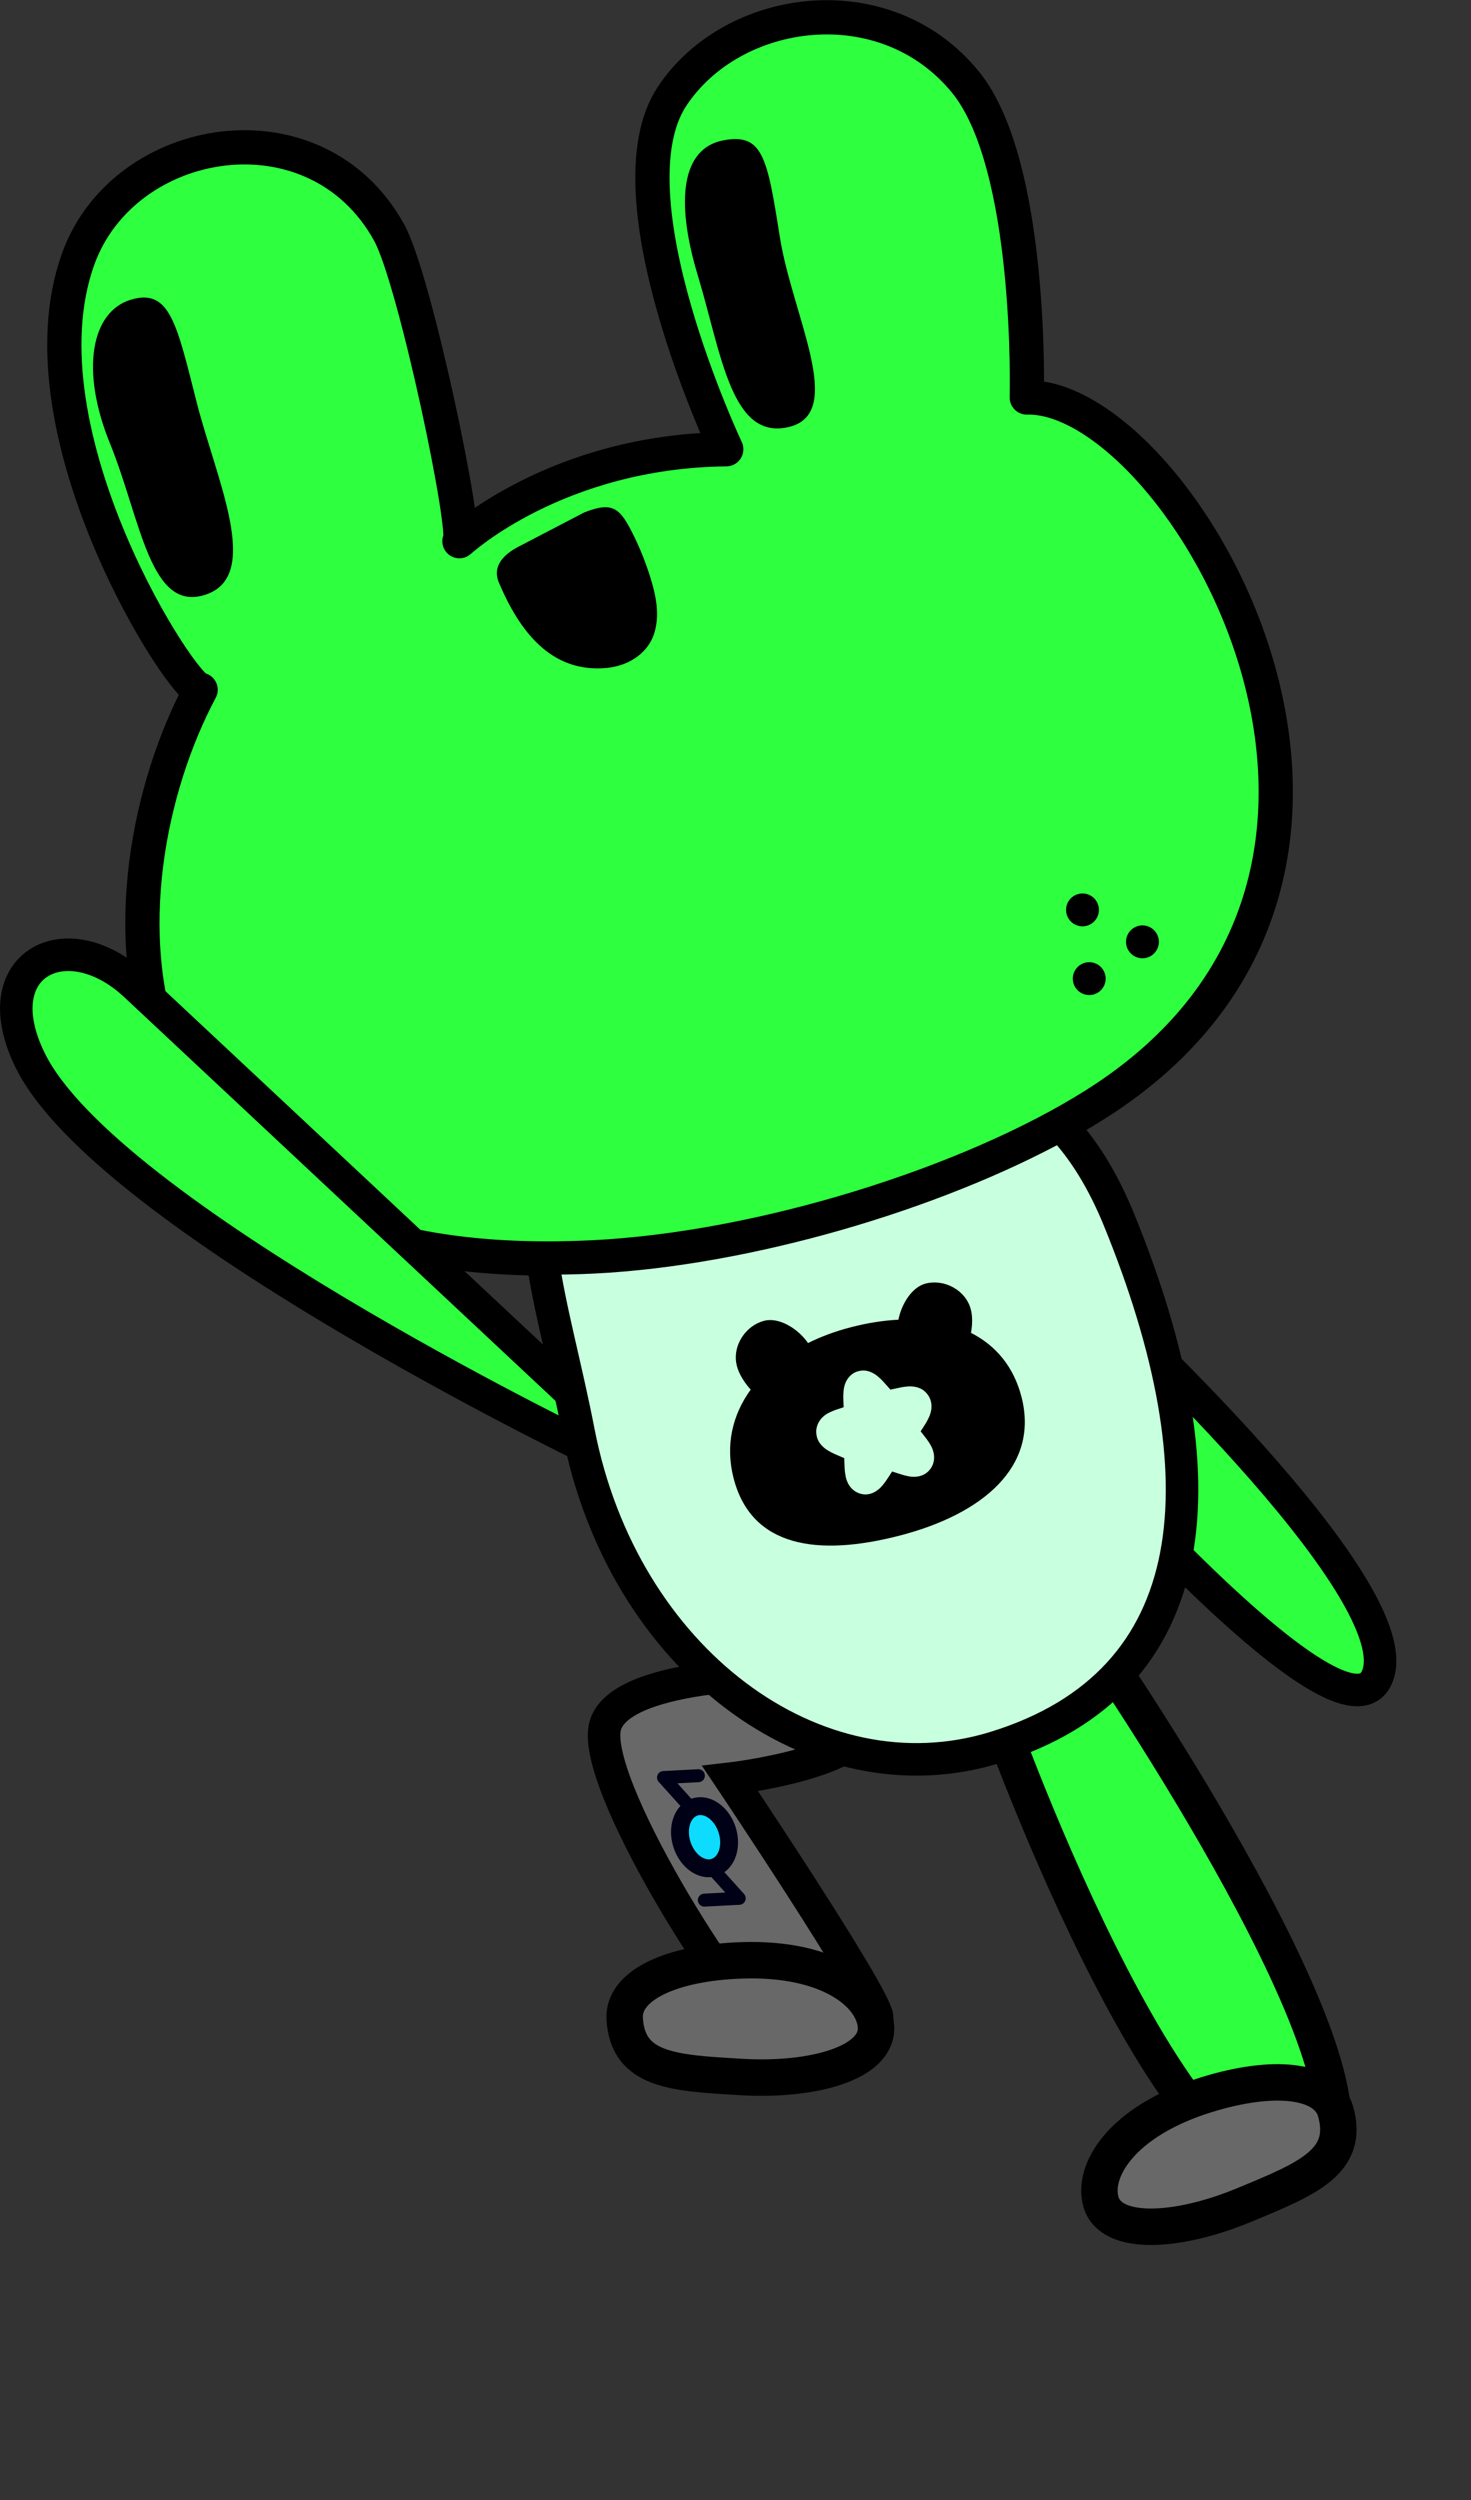 <?xml version="1.0" encoding="UTF-8" standalone="no"?>
<!-- Created with Inkscape (http://www.inkscape.org/) -->

<!--Jesus
loves you-->

<svg width="30.078mm" height="51.099mm" viewBox="0 0 30.078 51.099" version="1.1"
  id="svg1" xml:space="preserve" xmlns="http://www.w3.org/2000/svg"
  xmlns:svg="http://www.w3.org/2000/svg" xmlns:rdf="http://www.w3.org/1999/02/22-rdf-syntax-ns#"
  xmlns:cc="http://creativecommons.org/ns#"><rect x="0" y="0" width="30.078" height="51.099" fill="#333333" stroke="none"/><defs id="defs1"/><g id="layer1" transform="translate(-70.943,-39.405)"><g id="g25" transform="matrix(-1,0,0,1,215.87,2.987)" class="animate-jj"><g id="g24"><path style="fill:#2eff3f;fill-opacity:1;stroke:#000000;stroke-width:0.739;stroke-linecap:butt;stroke-linejoin:miter;stroke-dasharray:none;stroke-opacity:1" d="m 122.444,70.131 c 0,0 -6.221,9.064 -4.475,10.521 2.514,2.098 6.613,-9.262 6.588,-9.281" id="path18"/><path id="path16-4" style="fill:#686868;stroke:#000000;stroke-width:0.745;stroke-linecap:round;stroke-linejoin:round;paint-order:fill markers stroke" d="m 117.618,79.572 c -0.294,1.029 0.584,1.381 1.863,1.911 1.369,0.569 2.722,0.64 2.932,-0.053 0.191,-0.632 -0.407,-1.656 -2.148,-2.197 -1.388,-0.431 -2.462,-0.31 -2.647,0.339 z"/></g><g id="g28"><path style="fill:#2eff3f;fill-opacity:1;stroke:#000000;stroke-width:0.665;stroke-linecap:butt;stroke-linejoin:miter;stroke-dasharray:none;stroke-opacity:1" d="m 122.614,62.866 c 0,0 -6.666,6.097 -5.834,7.85 0.833,1.753 7.783,-6.531 7.783,-6.531" id="path12"/></g><g id="g26"><path style="fill:#2eff3f;fill-opacity:1;stroke:#000000;stroke-width:0.7;stroke-linecap:round;stroke-linejoin:round;stroke-dasharray:none;stroke-opacity:1" d="m 123.931,44.542 c -3.11,-0.078 -8.93,9.708 -1.393,14.455 2.565,1.616 6.821,2.949 10.257,3.119 10.49,0.52 10.145,-7.633 8.03,-11.6 0.299,0.112 3.791,-5.235 2.502,-8.809 -0.933,-2.584 -4.861,-3.245 -6.357,-0.536 -0.536,0.97 -1.622,6.209 -1.437,6.308 0,0 -1.991,-1.843 -5.456,-1.879 0,0 2.451,-5.186 1.107,-7.215 -1.241,-1.873 -4.361,-2.301 -6,-0.286 -1.381,1.697 -1.252,6.443 -1.252,6.443 z" id="path1"/><path id="path2" style="stroke-width:0.7;stroke-linecap:round;stroke-linejoin:round;paint-order:fill markers stroke" d="m 135.623,21.121 c -0.229,1.673 -0.148,3.443 -1.356,3.348 -1.208,-0.095 -0.423,-2.233 -0.423,-3.87 0,-1.637 0.008,-2.159 0.845,-2.125 0.837,0.034 1.157,1.025 0.934,2.647 z" transform="rotate(8.988)"/><path id="path2-8" style="stroke-width:0.7;stroke-linecap:round;stroke-linejoin:round;paint-order:fill markers stroke" d="m 142.678,45.482 c -0.636,1.565 -0.817,3.478 -1.964,3.087 -1.147,-0.391 -0.214,-2.34 0.191,-3.926 0.405,-1.586 0.542,-2.34 1.345,-2.1 0.802,0.24 1.045,1.423 0.428,2.939 z"/><path id="path4" style="color:#000000;fill:#000000;stroke-width:0.896;stroke-linejoin:round;-inkscape-stroke:none" d="m 132.116,47.091 c 0,0 -0.286,0.463 -0.501,1.175 -0.108,0.356 -0.178,0.736 -0.065,1.098 0.113,0.362 0.467,0.653 0.963,0.705 1.161,0.114 1.803,-0.777 2.213,-1.744 0.191,-0.452 -0.335,-0.698 -0.435,-0.751 l -1.307,-0.681 c -0.458,-0.18 -0.661,-0.15 -0.867,0.198 z"/><g id="g21"><circle style="fill:#000000;fill-opacity:1;stroke:none;stroke-width:0.665;stroke-linecap:round;stroke-linejoin:round;stroke-dasharray:none;stroke-opacity:1;paint-order:fill markers stroke" id="path17" cx="121.567" cy="55.668" r="0.336"/><circle style="fill:#000000;fill-opacity:1;stroke:none;stroke-width:0.665;stroke-linecap:round;stroke-linejoin:round;stroke-dasharray:none;stroke-opacity:1;paint-order:fill markers stroke" id="circle17" cx="122.793" cy="55.015" r="0.336"/><circle style="fill:#000000;fill-opacity:1;stroke:none;stroke-width:0.665;stroke-linecap:round;stroke-linejoin:round;stroke-dasharray:none;stroke-opacity:1;paint-order:fill markers stroke" id="circle18" cx="122.655" cy="56.42" r="0.336"/></g></g><g id="g22"><path style="fill:#686868;fill-opacity:1;stroke:#000000;stroke-width:0.665;stroke-linecap:butt;stroke-linejoin:miter;stroke-dasharray:none;stroke-opacity:1" d="m 128.601,70.612 c 0,0 3.579,-0.058 3.944,1.054 0.365,1.113 -2.643,5.846 -3.249,6.134 -0.605,0.288 -2.381,0.334 -2.302,-0.166 0.078,-0.5 3.003,-4.862 3.003,-4.862 0,0 -2.835,-0.323 -2.823,-1.236 0.011,-0.913 0.176,-1.04 0.176,-1.04" id="path13"/><g id="g20"><path id="path14" style="fill:#0ddcff;fill-opacity:1;stroke:#000016;stroke-width:0.365;stroke-linecap:round;stroke-linejoin:round;stroke-dasharray:none;stroke-opacity:1;paint-order:fill markers stroke" d="m 130.983,74.115 a 0.485,0.648 17.645 0 1 -0.658,0.471 0.485,0.648 17.645 0 1 -0.266,-0.765 0.485,0.648 17.645 0 1 0.658,-0.471 0.485,0.648 17.645 0 1 0.266,0.765 z"/><path style="fill:none;stroke:#000016;stroke-width:0.265;stroke-linecap:round;stroke-linejoin:round;stroke-dasharray:none;stroke-opacity:1" d="m 130.816,73.352 0.544,-0.604 -0.713,-0.037" id="path15"/><path style="fill:none;stroke:#000016;stroke-width:0.265;stroke-linecap:round;stroke-linejoin:round;stroke-dasharray:none;stroke-opacity:1" d="m 130.356,74.613 -0.544,0.604 0.713,0.037" id="path15-9"/></g><path id="path16" style="fill:#686868;stroke:#000000;stroke-width:0.745;stroke-linecap:round;stroke-linejoin:round;paint-order:fill markers stroke" d="m 132.154,77.677 c -0.061,1.069 -1.006,1.111 -2.388,1.192 -1.48,0.086 -2.781,-0.291 -2.751,-1.016 0.027,-0.659 0.93,-1.43 2.751,-1.368 1.452,0.05 2.426,0.517 2.388,1.192 z"/></g><g id="g27"><path style="fill:#2eff3f;fill-opacity:1;stroke:#000000;stroke-width:0.665;stroke-linecap:butt;stroke-linejoin:round;stroke-dasharray:none;stroke-opacity:1" d="m 133.232,64.909 8.925,-8.351 c 1.409,-1.319 3.13,-0.434 2.147,1.544 -1.565,3.15 -11.32,7.876 -11.32,7.876" id="path8"/></g><g id="g23" style="fill:#c8ffde;fill-opacity:1"><path id="path5" style="fill:#c8ffde;fill-opacity:1;stroke:#000000;stroke-width:0.665;stroke-linecap:round;stroke-linejoin:round;stroke-opacity:1;paint-order:fill markers stroke" d="m 123.243,59.408 c -0.456,0.477 -0.858,1.112 -1.195,1.936 -2.151,5.264 -1.812,9.454 2.535,10.791 3.67,1.129 7.611,-1.799 8.514,-6.45 0.259,-1.335 0.596,-2.526 0.738,-3.548 -0.335,0.002 -0.68,-0.003 -1.04,-0.021 -3.139,-0.156 -6.958,-1.283 -9.552,-2.708 z"/><path id="path341" style="fill:#000000;fill-opacity:1;fill-rule:evenodd;stroke:none;stroke-width:0.219;stroke-linejoin:round;stroke-dasharray:none;stroke-opacity:1" d="m 129.372,63.436 c -0.023,-0.009 -0.047,-0.016 -0.071,-0.023 -0.302,-0.078 -0.691,0.159 -0.896,0.455 -0.266,-0.132 -0.558,-0.241 -0.873,-0.322 -0.337,-0.088 -0.664,-0.139 -0.975,-0.155 -0.066,-0.33 -0.28,-0.666 -0.554,-0.738 -0.389,-0.101 -0.828,0.137 -0.928,0.533 -0.034,0.133 -0.033,0.303 -0.002,0.474 -0.508,0.257 -0.877,0.694 -1.035,1.318 -0.358,1.415 0.791,2.383 2.484,2.823 1.693,0.44 3.048,0.237 3.407,-1.178 l 1.7e-4,2.2e-5 c 0.168,-0.664 0.024,-1.285 -0.352,-1.803 0.138,-0.152 0.244,-0.33 0.284,-0.488 0.088,-0.346 -0.109,-0.713 -0.42,-0.867 l 2e-5,1.9e-5 c -0.022,-0.011 -0.045,-0.021 -0.068,-0.03 z m -1.98,1.011 c 0.156,0.049 0.225,0.176 0.252,0.247 0.026,0.07 0.031,0.118 0.035,0.164 0.008,0.091 0.004,0.169 0.001,0.244 -0.001,0.031 -0.002,0.05 -0.003,0.078 0.025,0.008 0.042,0.014 0.07,0.023 0.069,0.022 0.14,0.045 0.221,0.085 0.041,0.02 0.085,0.043 0.14,0.096 0.055,0.053 0.138,0.167 0.129,0.32 -0.01,0.148 -0.083,0.229 -0.13,0.276 -0.047,0.046 -0.087,0.071 -0.125,0.093 -0.075,0.044 -0.146,0.075 -0.214,0.103 -0.042,0.018 -0.071,0.031 -0.104,0.045 -0.001,0.037 -0.002,0.068 -0.004,0.113 -0.002,0.073 -0.004,0.15 -0.021,0.239 -0.008,0.045 -0.017,0.093 -0.051,0.16 -0.033,0.067 -0.111,0.176 -0.256,0.215 -0.158,0.043 -0.274,-0.022 -0.333,-0.063 -0.059,-0.041 -0.091,-0.077 -0.12,-0.112 -0.059,-0.07 -0.102,-0.138 -0.144,-0.203 -0.02,-0.031 -0.033,-0.05 -0.05,-0.077 -0.031,0.01 -0.054,0.018 -0.089,0.029 -0.073,0.024 -0.148,0.05 -0.237,0.067 -0.044,0.009 -0.091,0.017 -0.164,0.011 -0.073,-0.006 -0.212,-0.036 -0.304,-0.177 -0.086,-0.132 -0.067,-0.264 -0.048,-0.335 0.019,-0.07 0.043,-0.112 0.065,-0.15 0.045,-0.077 0.093,-0.137 0.139,-0.195 0.022,-0.028 0.036,-0.046 0.055,-0.071 -0.016,-0.024 -0.027,-0.042 -0.045,-0.07 -0.04,-0.061 -0.081,-0.124 -0.119,-0.206 -0.019,-0.041 -0.038,-0.085 -0.051,-0.156 -0.012,-0.071 -0.018,-0.2 0.074,-0.322 0.085,-0.113 0.19,-0.143 0.256,-0.155 0.066,-0.012 0.112,-0.01 0.155,-0.007 0.086,0.006 0.159,0.023 0.228,0.038 0.048,0.01 0.083,0.018 0.12,0.026 0.025,-0.028 0.048,-0.054 0.08,-0.09 0.047,-0.053 0.095,-0.109 0.161,-0.166 0.033,-0.029 0.069,-0.058 0.129,-0.088 0.06,-0.03 0.165,-0.071 0.303,-0.028 z"/></g></g></g></svg>